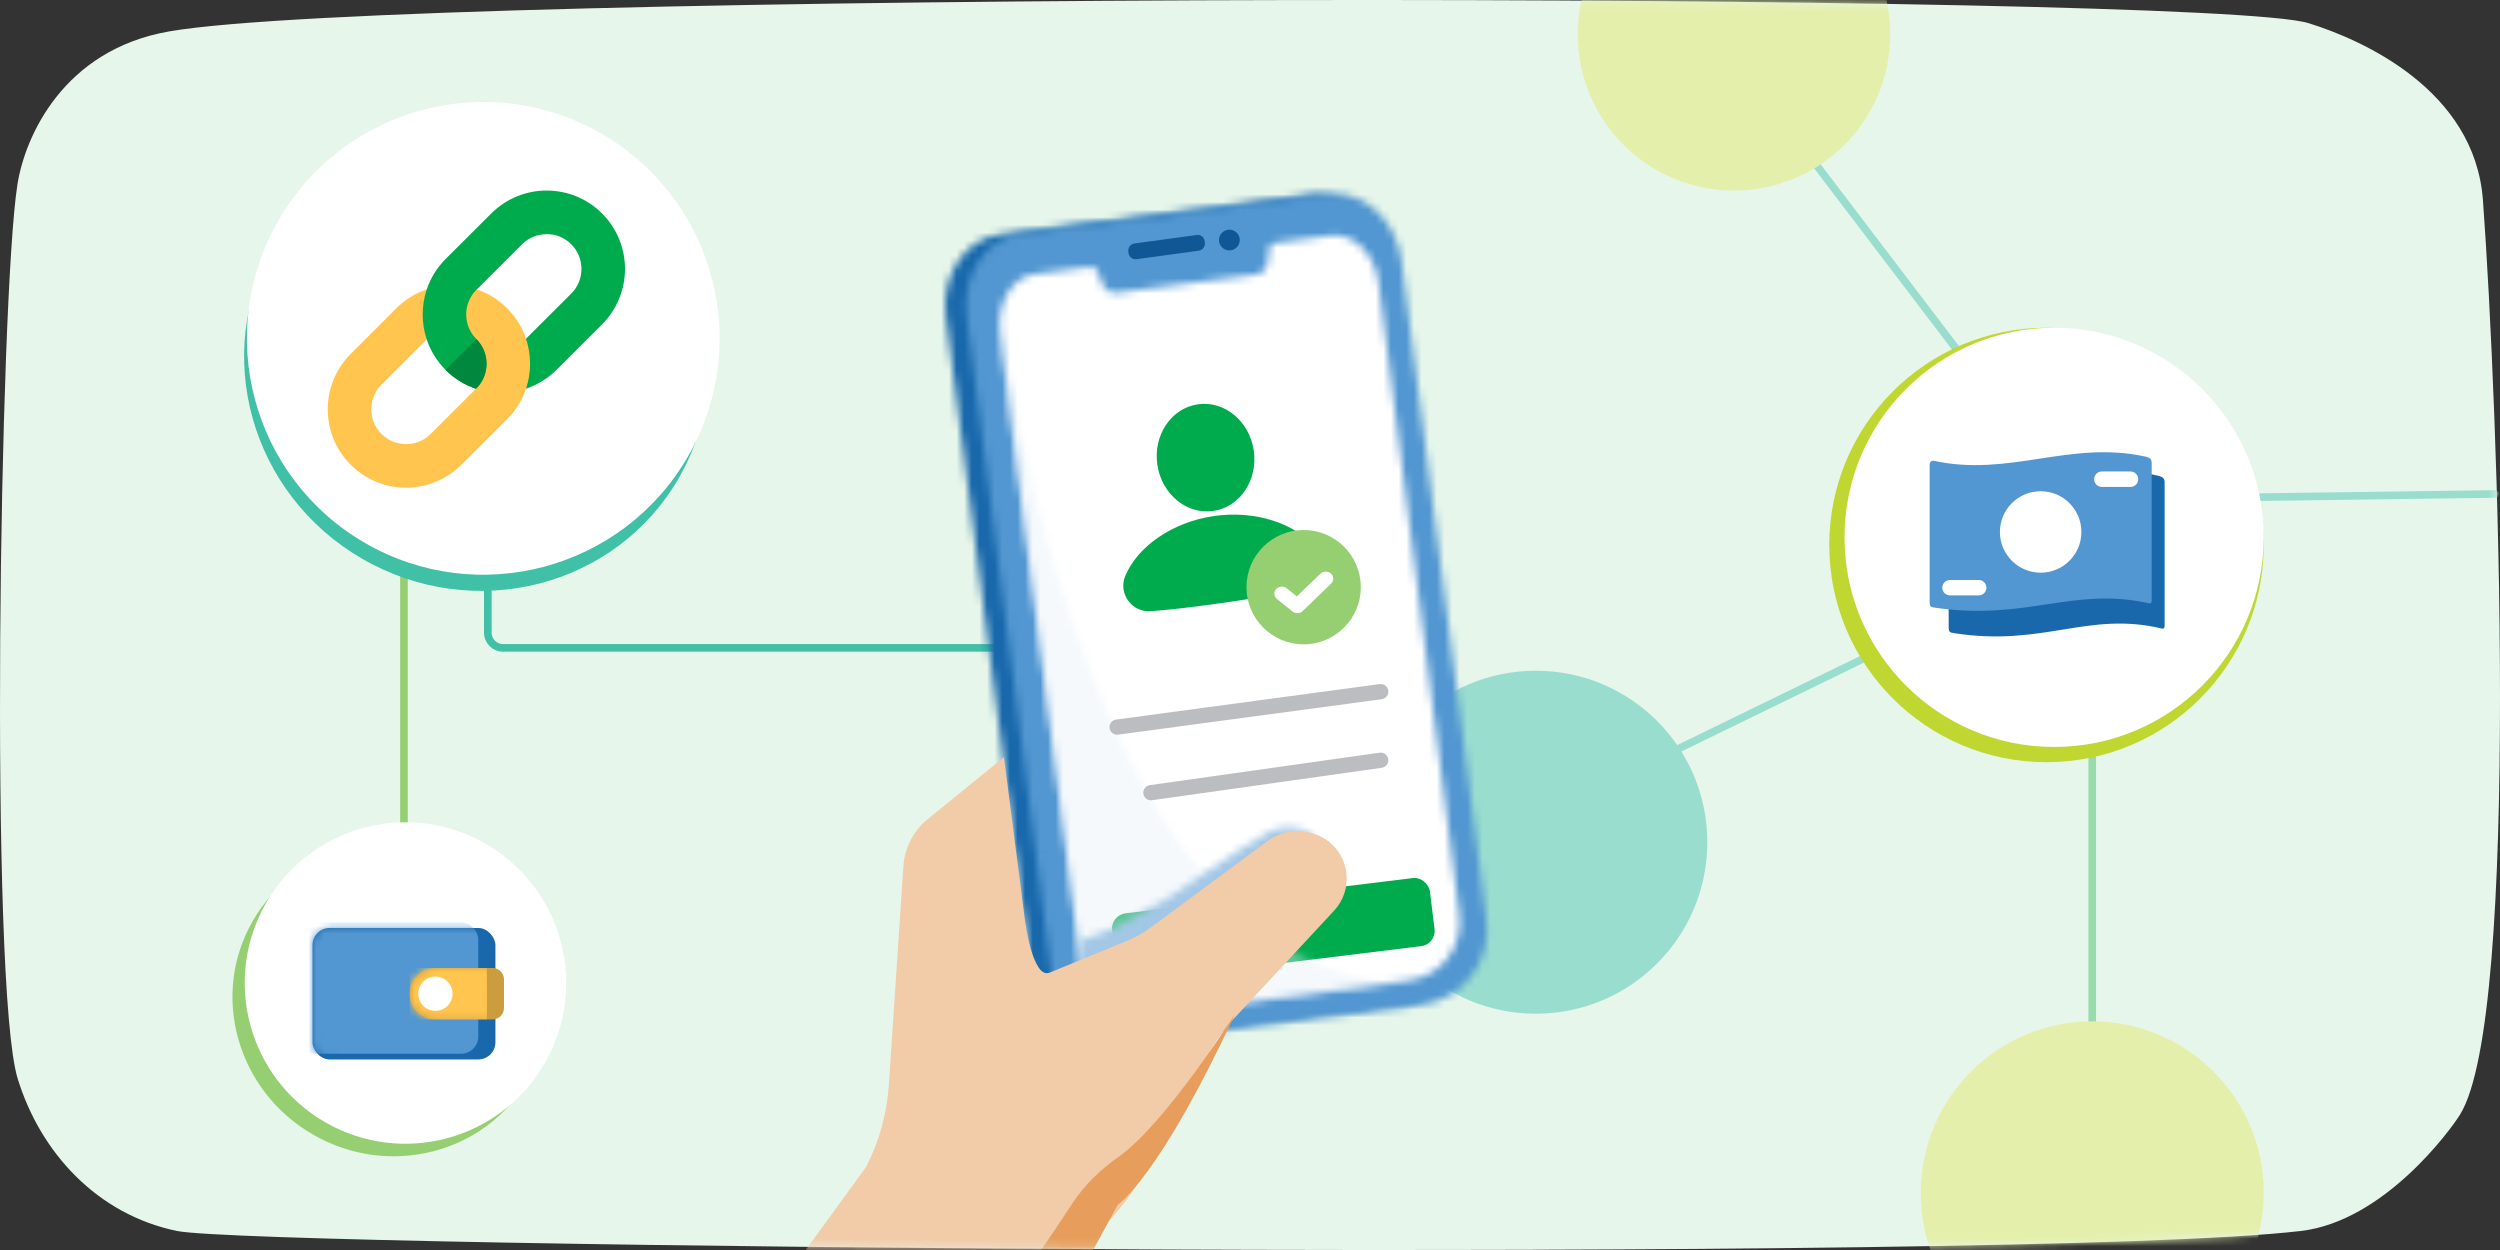 <svg width="328" height="164" viewBox="0 0 328 164" fill="none" xmlns="http://www.w3.org/2000/svg">
<rect x="0" y="0" width="328" height="164" fill="#333333" stroke="none"/>
<path d="M23.219 161.504C33.681 163.667 265.053 165.826 301.876 161.504C312.777 160.224 321.503 148.276 322.776 146.203C330.736 133.238 327.751 53.279 325.761 26.266C324.69 11.728 309.838 5.196 302.871 3.035C289.548 -1.098 53.28 -1.264 22.223 4.116C8.328 6.522 3.291 17.871 2.291 24.18C-0.042 38.885 -1.421 129.331 2.319 141.514C5.305 151.239 12.769 159.343 23.219 161.504Z" fill="#E6F6EA"/>
<mask id="mask0_5567_145639" style="mask-type:alpha" maskUnits="userSpaceOnUse" x="0" y="0" width="328" height="164">
<path d="M23.219 161.504C33.681 163.667 265.053 165.826 301.876 161.504C312.777 160.224 321.503 148.276 322.776 146.203C330.736 133.238 327.751 53.279 325.761 26.266C324.69 11.728 309.838 5.196 302.871 3.035C289.548 -1.098 53.28 -1.264 22.223 4.116C8.328 6.522 3.291 17.871 2.291 24.18C-0.042 38.885 -1.421 129.331 2.319 141.514C5.305 151.239 12.769 159.343 23.219 161.504Z" fill="white"/>
</mask>
<g mask="url(#mask0_5567_145639)">
<path d="M263.045 77.365L216 100.283" stroke="#99DDCF" stroke-linecap="round" stroke-linejoin="round"/>
<path d="M258.088 47.645L226.398 6" stroke="#99DDCF" stroke-linecap="round" stroke-linejoin="round"/>
<path d="M327.326 64.809L275 65.516" stroke="#99DDCF" stroke-linecap="round" stroke-linejoin="round"/>
<path d="M274.5 73V147.5" stroke="#99DCAB" stroke-linecap="round" stroke-linejoin="round"/>
<circle cx="268.5" cy="71.5" r="28.5" fill="#BFD730"/>
<circle cx="269.5" cy="70.5" r="27.5" fill="white"/>
<path fill-rule="evenodd" clip-rule="evenodd" d="M256.472 83.085C256.015 83.015 255.909 82.987 255.816 82.893C255.724 82.798 255.667 82.662 255.667 82.264C255.667 72.723 255.667 66.295 255.667 63.569C255.667 63.536 255.667 63.496 255.667 63.454C255.667 63.196 255.876 62.987 256.134 62.987C265.836 65.286 273.548 60.141 283.25 62.44C283.677 62.577 283.766 62.671 283.846 62.759C283.926 62.847 284 63.072 284 63.268C283.999 70.796 283.999 77.096 284 82.145C284 82.334 283.874 82.52 283.689 82.477C283.67 82.473 283.651 82.467 283.632 82.46C273.929 80.159 268.117 84.873 256.472 83.085Z" fill="#1868AB"/>
<path fill-rule="evenodd" clip-rule="evenodd" d="M253.995 79.747C253.525 79.68 253.416 79.653 253.321 79.562C253.225 79.471 253.167 79.34 253.167 78.958C253.167 69.793 253.167 63.619 253.167 61.001C253.167 60.977 253.167 60.95 253.167 60.922C253.167 60.656 253.382 60.441 253.647 60.441C263.624 62.65 271.554 57.707 281.531 59.916C281.969 60.048 282.061 60.138 282.143 60.223C282.225 60.307 282.302 60.523 282.302 60.711C282.301 67.942 282.301 73.994 282.302 78.844C282.302 79.025 282.181 79.199 282.003 79.167C281.977 79.162 281.95 79.156 281.923 79.146C271.946 76.937 265.97 81.464 253.995 79.747Z" fill="#5297D1"/>
<path fill-rule="evenodd" clip-rule="evenodd" d="M267.735 75.138C264.782 75.138 262.388 72.745 262.388 69.794C262.388 66.842 264.782 64.448 267.735 64.448C270.686 64.448 273.079 66.842 273.079 69.794C273.079 72.745 270.686 75.138 267.735 75.138Z" fill="white"/>
<path d="M275.76 62.871H279.526" stroke="white" stroke-width="2.021" stroke-linecap="round"/>
<path d="M255.839 77.104H259.605" stroke="white" stroke-width="2.021" stroke-linecap="round"/>
<circle cx="201.5" cy="110.5" r="22.5" fill="#99DDCF"/>
<circle cx="227.5" cy="4.5" r="20.5" fill="#E5EFAC"/>
<circle cx="274.5" cy="156.5" r="22.5" fill="#E5EFAC"/>
<path d="M64 57L55 57C53.895 57 53 57.895 53 59L53 132" stroke="#95CF72" stroke-linecap="round" stroke-linejoin="round"/>
<path d="M64 74V83C64 84.105 64.895 85 66 85H131" stroke="#40C0A6" stroke-linecap="round" stroke-linejoin="round"/>
<mask id="mask1_5567_145639" style="mask-type:alpha" maskUnits="userSpaceOnUse" x="124" y="25" width="69" height="112">
<path fill-rule="evenodd" clip-rule="evenodd" d="M171.736 25.588L131.177 30.758C131.158 30.761 131.138 30.764 131.116 30.767C126.531 31.391 123.396 36.242 124.108 41.635L135.293 127.809C135.916 132.606 139.902 136.16 144.596 136.431L144.68 136.436C145.265 136.465 145.859 136.443 146.46 136.367L183.949 131.586C188.775 130.97 192.351 127.029 192.64 122.381L192.649 122.212C192.675 121.647 192.651 121.072 192.577 120.493L181.392 34.333C180.725 29.277 176.917 25.529 172.658 25.529C172.352 25.529 172.045 25.548 171.736 25.588Z" fill="white"/>
</mask>
<g mask="url(#mask1_5567_145639)">
<path fill-rule="evenodd" clip-rule="evenodd" d="M120.613 18.191L202.518 22.564L196.05 143.727L114.144 139.354L120.613 18.191Z" fill="#1868AB"/>
</g>
<mask id="mask2_5567_145639" style="mask-type:alpha" maskUnits="userSpaceOnUse" x="126" y="25" width="70" height="112">
<path fill-rule="evenodd" clip-rule="evenodd" d="M174.268 25.481L133.88 30.667C133.86 30.67 133.839 30.674 133.82 30.676C129.253 31.303 126.132 36.17 126.84 41.583L137.983 128.068C138.685 133.512 143.663 137.358 149.103 136.657L186.436 131.862C191.883 131.162 195.729 126.177 195.027 120.729L183.886 34.256C183.221 29.184 179.426 25.423 175.186 25.422C174.881 25.422 174.576 25.441 174.268 25.481Z" fill="white"/>
</mask>
<g mask="url(#mask2_5567_145639)">
<path fill-rule="evenodd" clip-rule="evenodd" d="M123.347 18.096L204.987 22.454L198.498 144.007L116.858 139.649L123.347 18.096Z" fill="#5297D1"/>
</g>
<mask id="mask3_5567_145639" style="mask-type:alpha" maskUnits="userSpaceOnUse" x="131" y="30" width="61" height="104">
<path fill-rule="evenodd" clip-rule="evenodd" d="M174.567 30.91L168.095 31.752C167.266 31.86 166.521 31.834 166.453 32.88L166.376 34.044C166.311 35.092 165.679 35.902 164.849 36.011L146.445 38.404C145.615 38.511 144.8 37.889 144.468 36.894L144.099 35.788C143.799 34.888 143.196 34.975 142.47 35.081C142.393 35.093 142.315 35.104 142.235 35.114L135.763 35.954C135.751 35.956 135.737 35.958 135.725 35.959C132.752 36.372 130.745 39.752 131.232 43.529L141.826 126.491C142.365 130.696 146.173 133.665 150.338 133.122L184.88 128.631C189.053 128.087 192.001 124.229 191.465 120.018L180.872 37.074C180.413 33.52 177.906 30.873 175.13 30.873C174.943 30.873 174.756 30.885 174.567 30.91Z" fill="white"/>
</mask>
<g mask="url(#mask3_5567_145639)">
<path fill-rule="evenodd" clip-rule="evenodd" d="M127.592 23.78L201.069 27.703L195.064 140.185L121.587 136.263L127.592 23.78Z" fill="white"/>
<rect x="145.673" y="120.074" width="42" height="9" rx="2" transform="rotate(-7 145.673 120.074)" fill="#00AB4E"/>
</g>
<path fill-rule="evenodd" clip-rule="evenodd" d="M157.034 30.827L148.827 31.946C148.826 31.946 148.823 31.947 148.821 31.947C148.326 32.018 147.975 32.491 148.037 33.01L148.061 33.194C148.125 33.712 148.583 34.077 149.083 34.01L157.289 32.888C157.788 32.82 158.141 32.344 158.077 31.825L158.054 31.642C157.995 31.166 157.606 30.818 157.157 30.818C157.117 30.818 157.075 30.821 157.034 30.827Z" fill="#0F5895"/>
<path fill-rule="evenodd" clip-rule="evenodd" d="M161.118 30.142C161.114 30.141 161.111 30.141 161.109 30.142C160.368 30.246 159.847 30.925 159.943 31.668C160.04 32.416 160.724 32.942 161.47 32.843C162.217 32.747 162.742 32.064 162.645 31.317C162.557 30.631 161.971 30.13 161.296 30.13C161.237 30.13 161.177 30.134 161.118 30.142Z" fill="#0F5895"/>
<mask id="mask4_5567_145639" style="mask-type:alpha" maskUnits="userSpaceOnUse" x="131" y="41" width="54" height="93">
<path fill-rule="evenodd" clip-rule="evenodd" d="M131.132 43.791L141.93 126.586C142.477 130.784 146.338 133.749 150.556 133.21L184.668 128.867C144.183 128.884 132.35 50.007 131.171 41.332C131.043 42.112 131.021 42.941 131.132 43.791Z" fill="white"/>
</mask>
<g mask="url(#mask4_5567_145639)">
<path opacity="0.399" fill-rule="evenodd" clip-rule="evenodd" d="M126.827 36.551L193.954 40.135L188.626 139.918L121.5 136.334L126.827 36.551Z" fill="#E8F1F9"/>
</g>
<mask id="mask5_5567_145639" style="mask-type:alpha" maskUnits="userSpaceOnUse" x="141" y="108" width="32" height="21">
<path fill-rule="evenodd" clip-rule="evenodd" d="M166.495 109.138C163.297 110.788 153.505 117.65 153.505 117.65L146.011 121.817L141.813 123.379L141.318 128.161L152.01 122.344L172.494 109.665C172.494 109.665 171.02 108.521 168.991 108.521C168.223 108.521 167.373 108.685 166.495 109.138Z" fill="white"/>
</mask>
<g mask="url(#mask5_5567_145639)">
<path fill-rule="evenodd" clip-rule="evenodd" d="M139.591 101.639L177.455 104.964L174.309 135.338L136.446 132.013L139.591 101.639Z" fill="#A3C7E6"/>
</g>
<path fill-rule="evenodd" clip-rule="evenodd" d="M122.02 107.224C119.97 108.76 118.693 111.117 118.524 113.673L116.626 142.275C116.376 146.036 115.369 149.703 113.665 153.062L103 167.726L138.062 172.108L143.471 162.283C146.49 159.409 149.03 156.072 150.998 152.398L158.553 138.298C159.441 136.639 160.538 135.101 161.818 133.723L175.047 119.462C176.246 118.168 176.833 116.422 176.664 114.668C176.371 111.685 173.978 109.342 170.986 109.115L170.516 109.081C169.037 108.969 167.569 109.394 166.381 110.276L151.037 121.647C149.993 122.421 148.853 123.052 147.647 123.525L137.724 127.605C135.441 128.542 134.457 120.615 134.457 120.615L131.713 99.347L122.02 107.224Z" fill="#F2CBA8"/>
<path fill-rule="evenodd" clip-rule="evenodd" d="M140.738 157.826C138.451 161.303 135.631 165.52 134.78 166.481C133.276 168.183 116.728 170.493 110.805 165C110.805 165 114.508 165.956 124.769 169.006C135.522 172.2 140.712 168.962 140.712 168.962L146.654 158.056C146.654 158.056 152.008 154.628 162.039 133.029C162.039 133.029 152.851 147.487 146.781 151.759C144.422 153.418 142.323 155.416 140.738 157.826Z" fill="#E79E5C"/>
<path fill-rule="evenodd" clip-rule="evenodd" d="M182.141 90.61C182.215 91.158 181.831 91.661 181.283 91.735L146.699 96.387C146.152 96.461 145.648 96.077 145.574 95.529C145.501 94.982 145.885 94.479 146.432 94.405L181.017 89.752C181.564 89.679 182.067 90.063 182.141 90.61Z" fill="#BBBDC0"/>
<path fill-rule="evenodd" clip-rule="evenodd" d="M182.14 99.604C182.217 100.151 181.837 100.657 181.29 100.734L151.14 104.99C150.593 105.067 150.087 104.687 150.01 104.14C149.933 103.593 150.313 103.087 150.86 103.01L181.01 98.753C181.557 98.676 182.063 99.057 182.14 99.604Z" fill="#BBBDC0"/>
<path fill-rule="evenodd" clip-rule="evenodd" d="M159.277 67.702C164.688 66.92 170.015 68.665 172.686 71.966C174.237 73.882 173.189 76.799 170.793 77.324L169.979 77.497C167.997 77.907 165.427 78.356 162.193 78.839L160.336 79.11L158.284 79.393C155.23 79.802 152.811 80.059 150.957 80.191C148.51 80.366 146.679 77.865 147.624 75.588C149.251 71.666 153.866 68.484 159.277 67.702ZM157.159 53.046C160.682 52.537 163.943 55.288 164.498 59.127C165.053 62.965 162.704 66.527 159.181 67.036C155.658 67.545 152.397 64.795 151.842 60.956C151.287 57.117 153.636 53.556 157.159 53.046Z" fill="#00AB4E"/>
<path fill-rule="evenodd" clip-rule="evenodd" d="M163.537 77.037C163.537 81.179 166.895 84.537 171.037 84.537C175.179 84.537 178.537 81.179 178.537 77.037C178.537 72.895 175.179 69.537 171.037 69.537C166.895 69.537 163.537 72.895 163.537 77.037Z" fill="#95CF72"/>
<path fill-rule="evenodd" clip-rule="evenodd" d="M173.235 75.271L170.149 78.25L168.817 77.181C168.404 76.849 167.783 76.895 167.431 77.286C167.078 77.675 167.127 78.26 167.542 78.592L169.572 80.224C169.757 80.372 169.984 80.446 170.211 80.446C170.467 80.446 170.723 80.352 170.915 80.165L174.643 76.566C175.022 76.2 175.015 75.612 174.626 75.254C174.435 75.079 174.186 74.991 173.938 74.991C173.683 74.991 173.427 75.085 173.235 75.271Z" fill="white"/>
<mask id="mask6_5567_145639" style="mask-type:alpha" maskUnits="userSpaceOnUse" x="167" y="74" width="8" height="7">
<path fill-rule="evenodd" clip-rule="evenodd" d="M173.235 75.271L170.149 78.25L168.817 77.181C168.404 76.849 167.783 76.895 167.431 77.286C167.078 77.675 167.127 78.26 167.542 78.592L169.572 80.224C169.757 80.372 169.984 80.446 170.211 80.446C170.467 80.446 170.723 80.352 170.915 80.165L174.643 76.566C175.022 76.2 175.015 75.612 174.626 75.254C174.435 75.079 174.186 74.991 173.938 74.991C173.683 74.991 173.427 75.085 173.235 75.271Z" fill="white"/>
</mask>
<g mask="url(#mask6_5567_145639)">
</g>
<path fill-rule="evenodd" clip-rule="evenodd" d="M69.271 141.658C63.654 151.386 51.02 154.606 41.051 148.851C31.082 143.095 27.553 130.543 33.17 120.815C38.786 111.086 51.421 107.866 61.39 113.621C70.919 119.123 74.563 130.833 69.963 140.352C69.75 140.792 69.519 141.227 69.271 141.658Z" fill="#95CF72"/>
<path fill-rule="evenodd" clip-rule="evenodd" d="M71.457 139.515C65.635 149.6 52.738 153.055 42.653 147.233C32.568 141.41 29.113 128.514 34.935 118.429C40.758 108.344 53.654 104.889 63.739 110.711C73.379 116.277 76.961 128.303 72.175 138.162C71.954 138.618 71.715 139.069 71.457 139.515Z" fill="white"/>
<rect x="41" y="121.75" width="24" height="17.25" rx="2.25" fill="#1868AB"/>
<mask id="mask7_5567_145639" style="mask-type:alpha" maskUnits="userSpaceOnUse" x="41" y="121" width="24" height="18">
<rect x="41" y="121.75" width="24" height="17.25" rx="2.25" fill="white"/>
</mask>
<g mask="url(#mask7_5567_145639)">
<rect x="38.75" y="121" width="24" height="17.25" rx="2.25" fill="#5297D1"/>
</g>
<path fill-rule="evenodd" clip-rule="evenodd" d="M53.75 130.375C53.75 128.511 55.261 127 57.125 127H64.625C65.453 127 66.125 127.672 66.125 128.5V132.25C66.125 133.078 65.453 133.75 64.625 133.75H57.125C55.261 133.75 53.75 132.239 53.75 130.375Z" fill="#CC9D3F"/>
<mask id="mask8_5567_145639" style="mask-type:alpha" maskUnits="userSpaceOnUse" x="53" y="127" width="14" height="7">
<path fill-rule="evenodd" clip-rule="evenodd" d="M53.75 130.375C53.75 128.511 55.261 127 57.125 127H64.625C65.453 127 66.125 127.672 66.125 128.5V132.25C66.125 133.078 65.453 133.75 64.625 133.75H57.125C55.261 133.75 53.75 132.239 53.75 130.375Z" fill="white"/>
</mask>
<g mask="url(#mask8_5567_145639)">
<path fill-rule="evenodd" clip-rule="evenodd" d="M53.75 127H63.875V133.75H53.75V127Z" fill="#FFC54F"/>
<circle cx="57.125" cy="130.375" r="2.25" fill="white"/>
</g>
<path fill-rule="evenodd" clip-rule="evenodd" d="M89.044 62.748C80.785 77.053 62.204 81.79 47.544 73.326C32.884 64.862 27.695 46.402 35.955 32.097C44.214 17.791 62.795 13.055 77.455 21.519C91.467 29.609 96.826 46.829 90.061 60.828C89.748 61.475 89.409 62.115 89.044 62.748Z" fill="#40C0A6"/>
<path fill-rule="evenodd" clip-rule="evenodd" d="M90.259 59.896C81.696 74.727 62.731 79.808 47.901 71.246C33.07 62.683 27.989 43.719 36.551 28.888C45.114 14.057 64.078 8.976 78.909 17.538C93.085 25.723 98.352 43.409 91.315 57.907C90.99 58.577 90.638 59.24 90.259 59.896Z" fill="white"/>
<path d="M69.013 51.003L72.713 45.396L69.013 44.443C68.528 42.988 67.704 41.615 66.54 40.451C65.393 39.304 64.035 38.463 62.549 37.979L62.5 38.027L57.992 37.849L55.988 37.979C54.501 38.463 53.144 39.304 51.996 40.451L46.006 46.442C41.998 50.449 41.998 56.963 46.006 60.97C50.126 65.091 56.639 64.881 60.549 60.97L66.54 54.995C67.704 53.831 68.528 52.458 69.013 51.003ZM56.51 56.93C54.7 58.74 51.807 58.692 50.046 56.93C48.268 55.153 48.268 52.244 50.046 50.466L55.988 44.539L59.236 47.755L62.5 50.955L56.51 56.93Z" fill="#FFC54F"/>
<path d="M78.994 28.012C74.987 24.004 68.474 23.988 64.451 28.012L58.46 33.987C57.296 35.151 56.472 36.524 55.987 37.979C55.276 40.112 55.276 42.406 55.987 44.539C56.472 45.994 57.296 47.367 58.46 48.531C59.591 49.662 60.949 50.502 62.451 51.003L62.5 50.955C64.277 49.177 64.277 46.269 62.5 44.491C60.722 42.714 60.722 39.805 62.5 38.027L68.49 32.052C69.363 31.179 70.494 30.727 71.722 30.727C71.755 30.694 72.029 30.71 72.094 30.743C72.967 30.743 74.114 31.211 74.954 32.052C76.732 33.829 76.732 36.738 74.954 38.516L69.012 44.442C69.723 46.575 69.723 48.87 69.012 51.003C70.483 50.502 71.873 49.662 73.004 48.531L78.994 42.556C83.002 38.548 83.002 32.019 78.994 28.012Z" fill="#00AB4E"/>
<path d="M62.5 50.955L62.451 51.003C60.948 50.502 59.591 49.662 58.46 48.531L62.5 44.491C64.277 46.268 64.277 49.177 62.5 50.955Z" fill="#00883E"/>
</g>
</svg>
